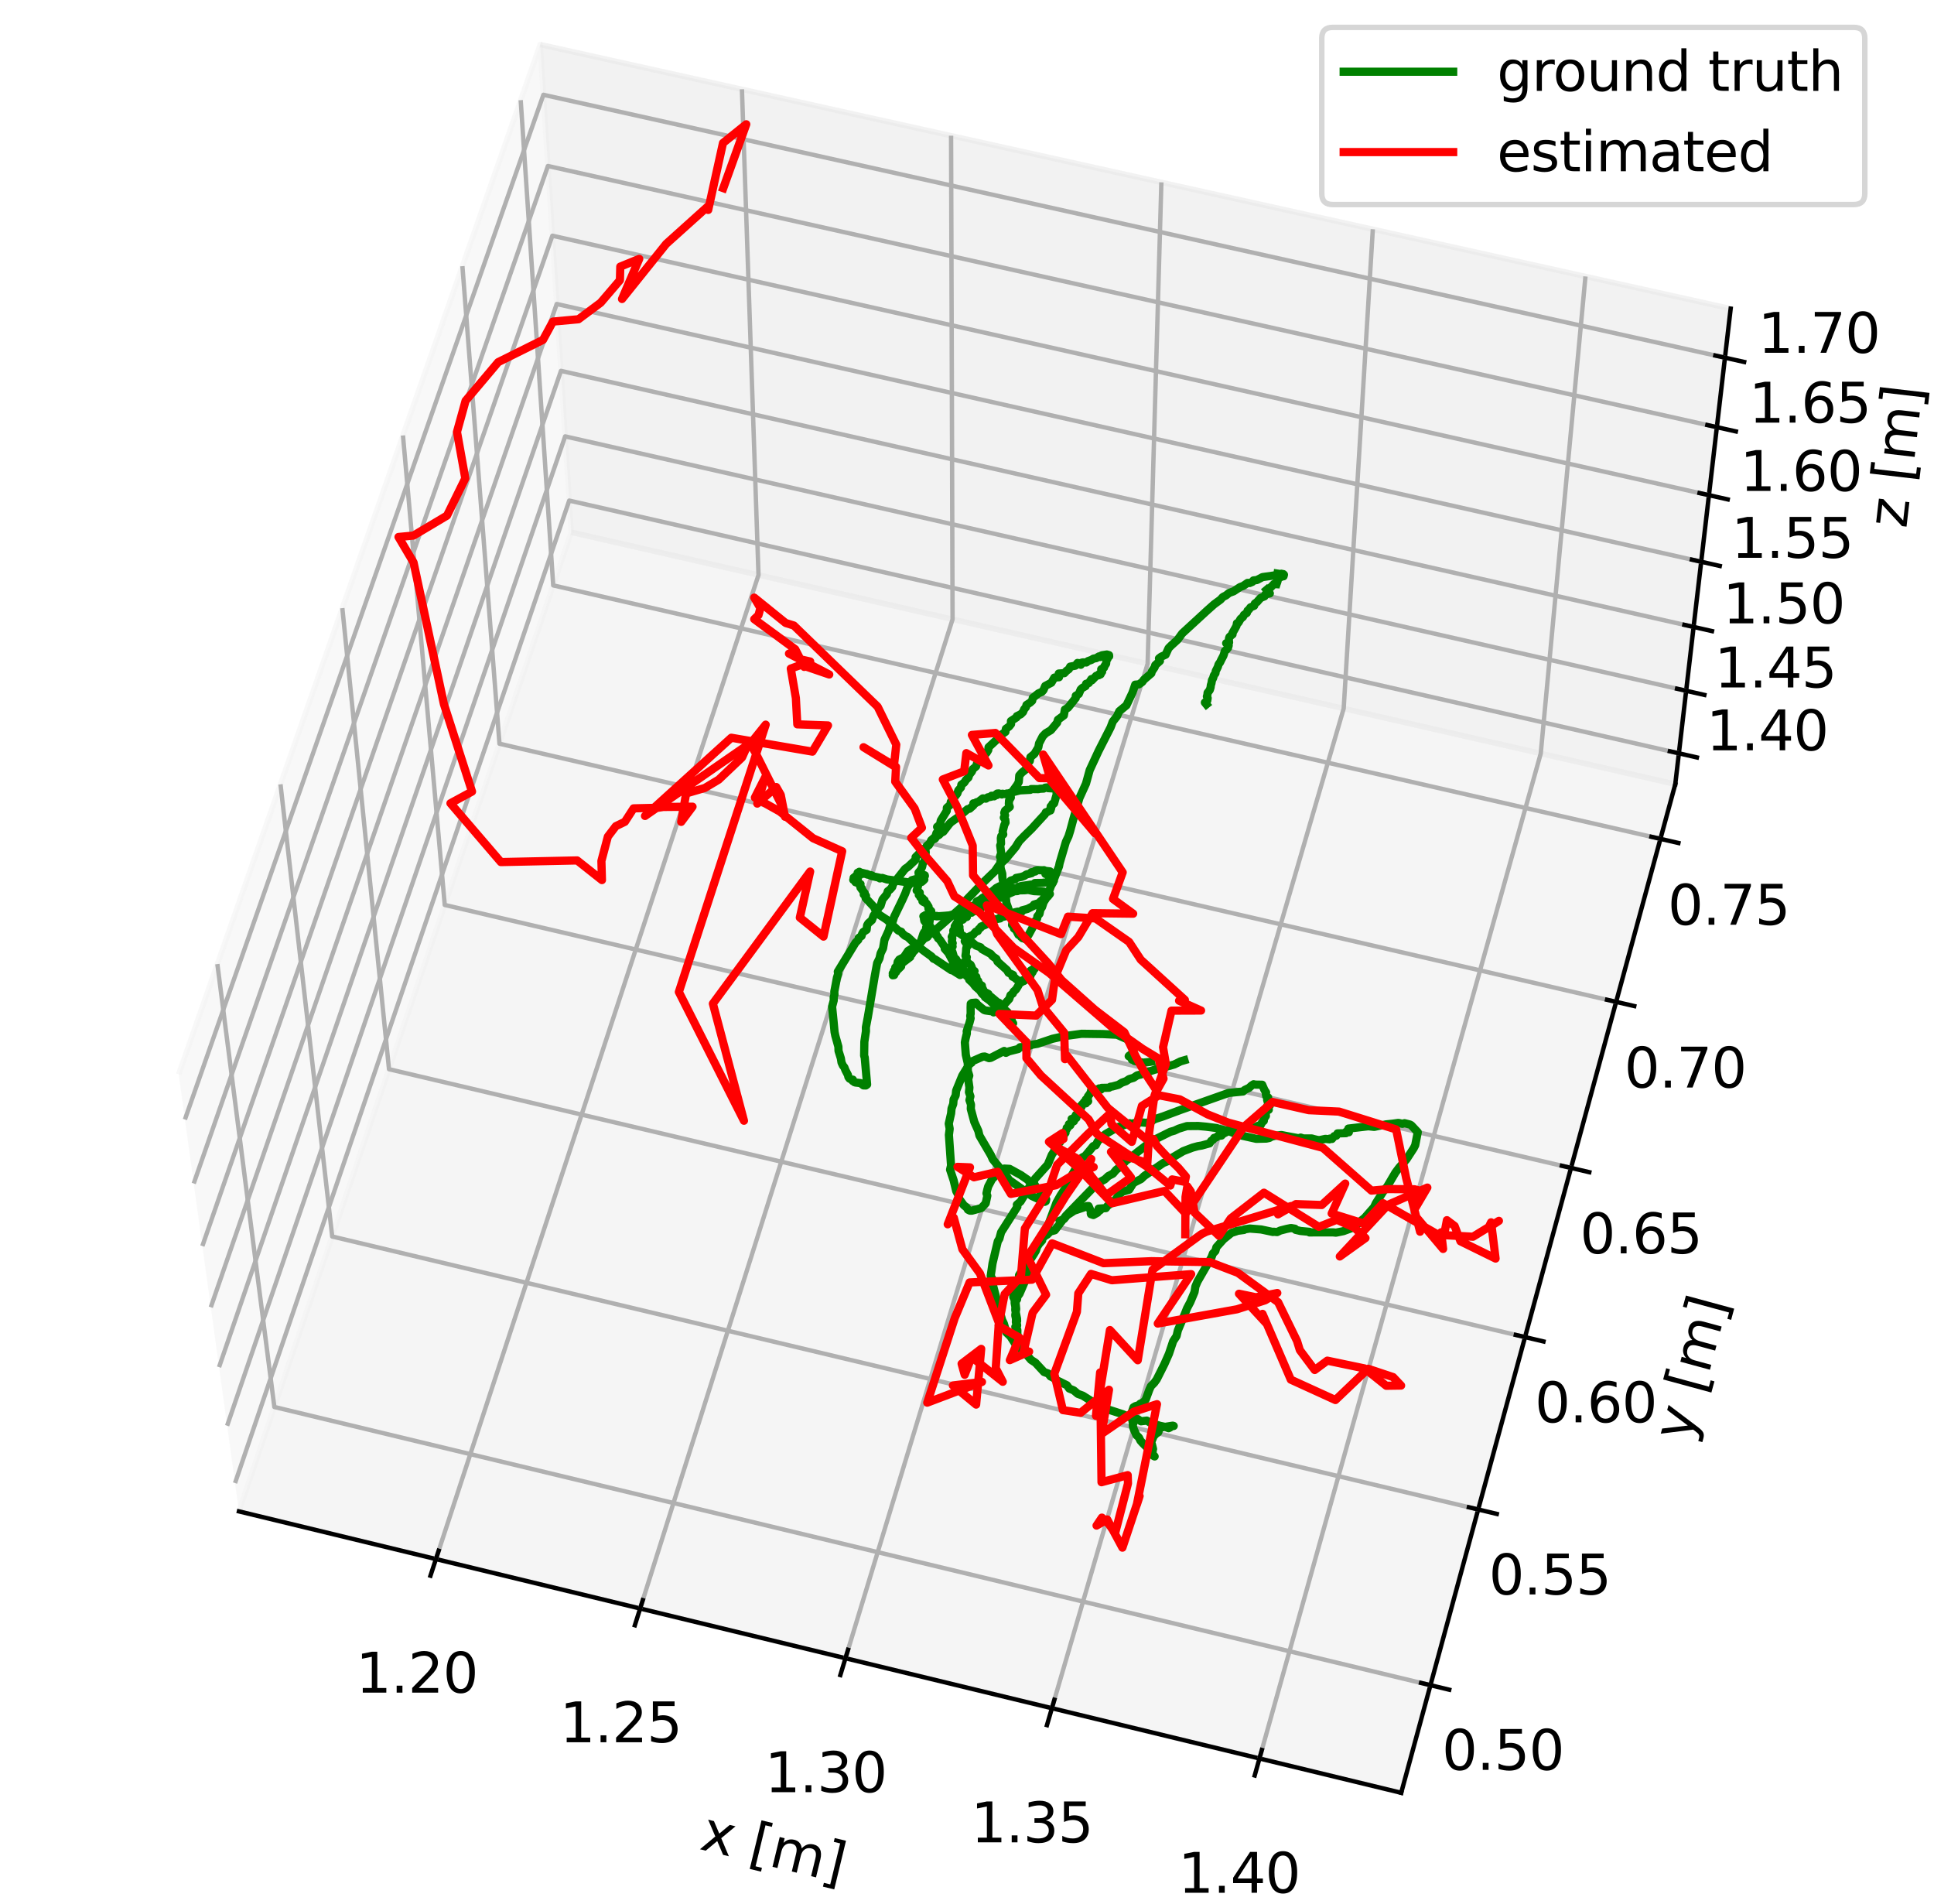 <?xml version="1.0" encoding="utf-8" standalone="no"?>
<!DOCTYPE svg PUBLIC "-//W3C//DTD SVG 1.1//EN"
  "http://www.w3.org/Graphics/SVG/1.1/DTD/svg11.dtd">
<svg xmlns:xlink="http://www.w3.org/1999/xlink" width="353.24pt" height="347.759pt" viewBox="0 0 353.24 347.759" xmlns="http://www.w3.org/2000/svg" version="1.1">
 <defs>
  <style type="text/css">*{stroke-linejoin: round; stroke-linecap: butt}</style>
 </defs>
 <g id="figure_1">
  <g id="patch_1">
   <path d="M 0 347.759 
L 353.24 347.759 
L 353.24 0 
L 0 0 
z
" style="fill: #ffffff"/>
  </g>
  <g id="patch_2">
   <path d="M 0 345.6 
L 345.6 345.6 
L 345.6 -0 
L 0 -0 
z
" style="fill: #ffffff"/>
  </g>
  <g id="pane3d_1">
   <g id="patch_3">
    <path d="M 43.64 276.022 
L 104.336 97.213 
L 98.668 8.135 
L 32.635 196.201 
" style="fill: #f2f2f2; opacity: 0.5; stroke: #f2f2f2; stroke-linejoin: miter"/>
   </g>
  </g>
  <g id="pane3d_2">
   <g id="patch_4">
    <path d="M 104.336 97.213 
L 305.985 143.222 
L 316.1 56.368 
L 98.668 8.135 
" style="fill: #e6e6e6; opacity: 0.5; stroke: #e6e6e6; stroke-linejoin: miter"/>
   </g>
  </g>
  <g id="pane3d_3">
   <g id="patch_5">
    <path d="M 43.64 276.022 
L 255.925 327.419 
L 305.985 143.222 
L 104.336 97.213 
" style="fill: #ececec; opacity: 0.5; stroke: #ececec; stroke-linejoin: miter"/>
   </g>
  </g>
  <g id="axis3d_1">
   <g id="line2d_1">
    <path d="M 43.64 276.022 
L 255.925 327.419 
" style="fill: none; stroke: #000000; stroke-width: 0.8; stroke-linecap: square"/>
   </g>
   <g id="text_1">
    <!-- x [m] -->
    <g transform="translate(127.56 337.662)rotate(-346.39)scale(0.1 -0.1)">
     <defs>
      <path id="DejaVuSans-78" d="M 3513 3500 
L 2247 1797 
L 3578 0 
L 2900 0 
L 1881 1375 
L 863 0 
L 184 0 
L 1544 1831 
L 300 3500 
L 978 3500 
L 1906 2253 
L 2834 3500 
L 3513 3500 
z
" transform="scale(0.016)"/>
      <path id="DejaVuSans-20" transform="scale(0.016)"/>
      <path id="DejaVuSans-5b" d="M 550 4863 
L 1875 4863 
L 1875 4416 
L 1125 4416 
L 1125 -397 
L 1875 -397 
L 1875 -844 
L 550 -844 
L 550 4863 
z
" transform="scale(0.016)"/>
      <path id="DejaVuSans-6d" d="M 3328 2828 
Q 3544 3216 3844 3400 
Q 4144 3584 4550 3584 
Q 5097 3584 5394 3201 
Q 5691 2819 5691 2113 
L 5691 0 
L 5113 0 
L 5113 2094 
Q 5113 2597 4934 2840 
Q 4756 3084 4391 3084 
Q 3944 3084 3684 2787 
Q 3425 2491 3425 1978 
L 3425 0 
L 2847 0 
L 2847 2094 
Q 2847 2600 2669 2842 
Q 2491 3084 2119 3084 
Q 1678 3084 1418 2786 
Q 1159 2488 1159 1978 
L 1159 0 
L 581 0 
L 581 3500 
L 1159 3500 
L 1159 2956 
Q 1356 3278 1631 3431 
Q 1906 3584 2284 3584 
Q 2666 3584 2933 3390 
Q 3200 3197 3328 2828 
z
" transform="scale(0.016)"/>
      <path id="DejaVuSans-5d" d="M 1947 4863 
L 1947 -844 
L 622 -844 
L 622 -397 
L 1369 -397 
L 1369 4416 
L 622 4416 
L 622 4863 
L 1947 4863 
z
" transform="scale(0.016)"/>
     </defs>
     <use xlink:href="#DejaVuSans-78"/>
     <use xlink:href="#DejaVuSans-20" x="59.18"/>
     <use xlink:href="#DejaVuSans-5b" x="90.967"/>
     <use xlink:href="#DejaVuSans-6d" x="129.98"/>
     <use xlink:href="#DejaVuSans-5d" x="227.393"/>
    </g>
   </g>
   <g id="Line3DCollection_1">
    <path d="M 79.622 284.733 
L 138.538 105.017 
L 135.513 16.308 
" style="fill: none; stroke: #b0b0b0; stroke-width: 0.8"/>
    <path d="M 116.922 293.764 
L 173.983 113.104 
L 173.712 24.782 
" style="fill: none; stroke: #b0b0b0; stroke-width: 0.8"/>
    <path d="M 154.424 302.844 
L 209.61 121.233 
L 212.121 33.302 
" style="fill: none; stroke: #b0b0b0; stroke-width: 0.8"/>
    <path d="M 192.129 311.973 
L 245.42 129.403 
L 250.743 41.87 
" style="fill: none; stroke: #b0b0b0; stroke-width: 0.8"/>
    <path d="M 230.038 321.151 
L 281.413 137.615 
L 289.579 50.485 
" style="fill: none; stroke: #b0b0b0; stroke-width: 0.8"/>
   </g>
   <g id="xtick_1">
    <g id="line2d_2">
     <path d="M 80.119 283.215 
L 78.625 287.774 
" style="fill: none; stroke: #000000; stroke-width: 0.8; stroke-linecap: square"/>
    </g>
    <g id="text_2">
     <!-- 1.20 -->
     <g transform="translate(64.992 309.125)scale(0.1 -0.1)">
      <defs>
       <path id="DejaVuSans-31" d="M 794 531 
L 1825 531 
L 1825 4091 
L 703 3866 
L 703 4441 
L 1819 4666 
L 2450 4666 
L 2450 531 
L 3481 531 
L 3481 0 
L 794 0 
L 794 531 
z
" transform="scale(0.016)"/>
       <path id="DejaVuSans-2e" d="M 684 794 
L 1344 794 
L 1344 0 
L 684 0 
L 684 794 
z
" transform="scale(0.016)"/>
       <path id="DejaVuSans-32" d="M 1228 531 
L 3431 531 
L 3431 0 
L 469 0 
L 469 531 
Q 828 903 1448 1529 
Q 2069 2156 2228 2338 
Q 2531 2678 2651 2914 
Q 2772 3150 2772 3378 
Q 2772 3750 2511 3984 
Q 2250 4219 1831 4219 
Q 1534 4219 1204 4116 
Q 875 4013 500 3803 
L 500 4441 
Q 881 4594 1212 4672 
Q 1544 4750 1819 4750 
Q 2544 4750 2975 4387 
Q 3406 4025 3406 3419 
Q 3406 3131 3298 2873 
Q 3191 2616 2906 2266 
Q 2828 2175 2409 1742 
Q 1991 1309 1228 531 
z
" transform="scale(0.016)"/>
       <path id="DejaVuSans-30" d="M 2034 4250 
Q 1547 4250 1301 3770 
Q 1056 3291 1056 2328 
Q 1056 1369 1301 889 
Q 1547 409 2034 409 
Q 2525 409 2770 889 
Q 3016 1369 3016 2328 
Q 3016 3291 2770 3770 
Q 2525 4250 2034 4250 
z
M 2034 4750 
Q 2819 4750 3233 4129 
Q 3647 3509 3647 2328 
Q 3647 1150 3233 529 
Q 2819 -91 2034 -91 
Q 1250 -91 836 529 
Q 422 1150 422 2328 
Q 422 3509 836 4129 
Q 1250 4750 2034 4750 
z
" transform="scale(0.016)"/>
      </defs>
      <use xlink:href="#DejaVuSans-31"/>
      <use xlink:href="#DejaVuSans-2e" x="63.623"/>
      <use xlink:href="#DejaVuSans-32" x="95.41"/>
      <use xlink:href="#DejaVuSans-30" x="159.033"/>
     </g>
    </g>
   </g>
   <g id="xtick_2">
    <g id="line2d_3">
     <path d="M 117.404 292.237 
L 115.956 296.822 
" style="fill: none; stroke: #000000; stroke-width: 0.8; stroke-linecap: square"/>
    </g>
    <g id="text_3">
     <!-- 1.25 -->
     <g transform="translate(102.236 318.19)scale(0.1 -0.1)">
      <defs>
       <path id="DejaVuSans-35" d="M 691 4666 
L 3169 4666 
L 3169 4134 
L 1269 4134 
L 1269 2991 
Q 1406 3038 1543 3061 
Q 1681 3084 1819 3084 
Q 2600 3084 3056 2656 
Q 3513 2228 3513 1497 
Q 3513 744 3044 326 
Q 2575 -91 1722 -91 
Q 1428 -91 1123 -41 
Q 819 9 494 109 
L 494 744 
Q 775 591 1075 516 
Q 1375 441 1709 441 
Q 2250 441 2565 725 
Q 2881 1009 2881 1497 
Q 2881 1984 2565 2268 
Q 2250 2553 1709 2553 
Q 1456 2553 1204 2497 
Q 953 2441 691 2322 
L 691 4666 
z
" transform="scale(0.016)"/>
      </defs>
      <use xlink:href="#DejaVuSans-31"/>
      <use xlink:href="#DejaVuSans-2e" x="63.623"/>
      <use xlink:href="#DejaVuSans-32" x="95.41"/>
      <use xlink:href="#DejaVuSans-35" x="159.033"/>
     </g>
    </g>
   </g>
   <g id="xtick_3">
    <g id="line2d_4">
     <path d="M 154.89 301.309 
L 153.489 305.918 
" style="fill: none; stroke: #000000; stroke-width: 0.8; stroke-linecap: square"/>
    </g>
    <g id="text_4">
     <!-- 1.30 -->
     <g transform="translate(139.681 327.304)scale(0.1 -0.1)">
      <defs>
       <path id="DejaVuSans-33" d="M 2597 2516 
Q 3050 2419 3304 2112 
Q 3559 1806 3559 1356 
Q 3559 666 3084 287 
Q 2609 -91 1734 -91 
Q 1441 -91 1130 -33 
Q 819 25 488 141 
L 488 750 
Q 750 597 1062 519 
Q 1375 441 1716 441 
Q 2309 441 2620 675 
Q 2931 909 2931 1356 
Q 2931 1769 2642 2001 
Q 2353 2234 1838 2234 
L 1294 2234 
L 1294 2753 
L 1863 2753 
Q 2328 2753 2575 2939 
Q 2822 3125 2822 3475 
Q 2822 3834 2567 4026 
Q 2313 4219 1838 4219 
Q 1578 4219 1281 4162 
Q 984 4106 628 3988 
L 628 4550 
Q 988 4650 1302 4700 
Q 1616 4750 1894 4750 
Q 2613 4750 3031 4423 
Q 3450 4097 3450 3541 
Q 3450 3153 3228 2886 
Q 3006 2619 2597 2516 
z
" transform="scale(0.016)"/>
      </defs>
      <use xlink:href="#DejaVuSans-31"/>
      <use xlink:href="#DejaVuSans-2e" x="63.623"/>
      <use xlink:href="#DejaVuSans-33" x="95.41"/>
      <use xlink:href="#DejaVuSans-30" x="159.033"/>
     </g>
    </g>
   </g>
   <g id="xtick_4">
    <g id="line2d_5">
     <path d="M 192.579 310.429 
L 191.226 315.063 
" style="fill: none; stroke: #000000; stroke-width: 0.8; stroke-linecap: square"/>
    </g>
    <g id="text_5">
     <!-- 1.35 -->
     <g transform="translate(177.329 336.467)scale(0.1 -0.1)">
      <use xlink:href="#DejaVuSans-31"/>
      <use xlink:href="#DejaVuSans-2e" x="63.623"/>
      <use xlink:href="#DejaVuSans-33" x="95.41"/>
      <use xlink:href="#DejaVuSans-35" x="159.033"/>
     </g>
    </g>
   </g>
   <g id="xtick_5">
    <g id="line2d_6">
     <path d="M 230.473 319.599 
L 229.168 324.259 
" style="fill: none; stroke: #000000; stroke-width: 0.8; stroke-linecap: square"/>
    </g>
    <g id="text_6">
     <!-- 1.40 -->
     <g transform="translate(215.181 345.679)scale(0.1 -0.1)">
      <defs>
       <path id="DejaVuSans-34" d="M 2419 4116 
L 825 1625 
L 2419 1625 
L 2419 4116 
z
M 2253 4666 
L 3047 4666 
L 3047 1625 
L 3713 1625 
L 3713 1100 
L 3047 1100 
L 3047 0 
L 2419 0 
L 2419 1100 
L 313 1100 
L 313 1709 
L 2253 4666 
z
" transform="scale(0.016)"/>
      </defs>
      <use xlink:href="#DejaVuSans-31"/>
      <use xlink:href="#DejaVuSans-2e" x="63.623"/>
      <use xlink:href="#DejaVuSans-34" x="95.41"/>
      <use xlink:href="#DejaVuSans-30" x="159.033"/>
     </g>
    </g>
   </g>
  </g>
  <g id="axis3d_2">
   <g id="line2d_7">
    <path d="M 305.985 143.222 
L 255.925 327.419 
" style="fill: none; stroke: #000000; stroke-width: 0.8; stroke-linecap: square"/>
   </g>
   <g id="text_7">
    <!-- y [m] -->
    <g transform="translate(308.661 263.597)rotate(-74.796)scale(0.1 -0.1)">
     <defs>
      <path id="DejaVuSans-79" d="M 2059 -325 
Q 1816 -950 1584 -1140 
Q 1353 -1331 966 -1331 
L 506 -1331 
L 506 -850 
L 844 -850 
Q 1081 -850 1212 -737 
Q 1344 -625 1503 -206 
L 1606 56 
L 191 3500 
L 800 3500 
L 1894 763 
L 2988 3500 
L 3597 3500 
L 2059 -325 
z
" transform="scale(0.016)"/>
     </defs>
     <use xlink:href="#DejaVuSans-79"/>
     <use xlink:href="#DejaVuSans-20" x="59.18"/>
     <use xlink:href="#DejaVuSans-5b" x="90.967"/>
     <use xlink:href="#DejaVuSans-6d" x="129.98"/>
     <use xlink:href="#DejaVuSans-5d" x="227.393"/>
    </g>
   </g>
   <g id="Line3DCollection_2">
    <path d="M 39.702 176.073 
L 50.111 256.959 
L 261.266 307.767 
" style="fill: none; stroke: #b0b0b0; stroke-width: 0.8"/>
    <path d="M 51.231 143.239 
L 60.679 225.825 
L 269.986 275.679 
" style="fill: none; stroke: #b0b0b0; stroke-width: 0.8"/>
    <path d="M 62.528 111.063 
L 71.051 195.269 
L 278.543 244.195 
" style="fill: none; stroke: #b0b0b0; stroke-width: 0.8"/>
    <path d="M 73.602 79.525 
L 81.233 165.274 
L 286.94 213.298 
" style="fill: none; stroke: #b0b0b0; stroke-width: 0.8"/>
    <path d="M 84.457 48.608 
L 91.229 135.826 
L 295.182 182.973 
" style="fill: none; stroke: #b0b0b0; stroke-width: 0.8"/>
    <path d="M 95.102 18.292 
L 101.044 106.91 
L 303.272 153.203 
" style="fill: none; stroke: #b0b0b0; stroke-width: 0.8"/>
   </g>
   <g id="xtick_6">
    <g id="line2d_8">
     <path d="M 259.551 307.354 
L 264.697 308.593 
" style="fill: none; stroke: #000000; stroke-width: 0.8; stroke-linecap: square"/>
    </g>
    <g id="text_8">
     <!-- 0.50 -->
     <g transform="translate(263.367 323.232)scale(0.1 -0.1)">
      <use xlink:href="#DejaVuSans-30"/>
      <use xlink:href="#DejaVuSans-2e" x="63.623"/>
      <use xlink:href="#DejaVuSans-35" x="95.41"/>
      <use xlink:href="#DejaVuSans-30" x="159.033"/>
     </g>
    </g>
   </g>
   <g id="xtick_7">
    <g id="line2d_9">
     <path d="M 268.287 275.274 
L 273.387 276.489 
" style="fill: none; stroke: #000000; stroke-width: 0.8; stroke-linecap: square"/>
    </g>
    <g id="text_9">
     <!-- 0.55 -->
     <g transform="translate(271.929 291.193)scale(0.1 -0.1)">
      <use xlink:href="#DejaVuSans-30"/>
      <use xlink:href="#DejaVuSans-2e" x="63.623"/>
      <use xlink:href="#DejaVuSans-35" x="95.41"/>
      <use xlink:href="#DejaVuSans-35" x="159.033"/>
     </g>
    </g>
   </g>
   <g id="xtick_8">
    <g id="line2d_10">
     <path d="M 276.858 243.798 
L 281.913 244.99 
" style="fill: none; stroke: #000000; stroke-width: 0.8; stroke-linecap: square"/>
    </g>
    <g id="text_10">
     <!-- 0.60 -->
     <g transform="translate(280.33 259.756)scale(0.1 -0.1)">
      <defs>
       <path id="DejaVuSans-36" d="M 2113 2584 
Q 1688 2584 1439 2293 
Q 1191 2003 1191 1497 
Q 1191 994 1439 701 
Q 1688 409 2113 409 
Q 2538 409 2786 701 
Q 3034 994 3034 1497 
Q 3034 2003 2786 2293 
Q 2538 2584 2113 2584 
z
M 3366 4563 
L 3366 3988 
Q 3128 4100 2886 4159 
Q 2644 4219 2406 4219 
Q 1781 4219 1451 3797 
Q 1122 3375 1075 2522 
Q 1259 2794 1537 2939 
Q 1816 3084 2150 3084 
Q 2853 3084 3261 2657 
Q 3669 2231 3669 1497 
Q 3669 778 3244 343 
Q 2819 -91 2113 -91 
Q 1303 -91 875 529 
Q 447 1150 447 2328 
Q 447 3434 972 4092 
Q 1497 4750 2381 4750 
Q 2619 4750 2861 4703 
Q 3103 4656 3366 4563 
z
" transform="scale(0.016)"/>
      </defs>
      <use xlink:href="#DejaVuSans-30"/>
      <use xlink:href="#DejaVuSans-2e" x="63.623"/>
      <use xlink:href="#DejaVuSans-36" x="95.41"/>
      <use xlink:href="#DejaVuSans-30" x="159.033"/>
     </g>
    </g>
   </g>
   <g id="xtick_9">
    <g id="line2d_11">
     <path d="M 285.27 212.908 
L 290.281 214.078 
" style="fill: none; stroke: #000000; stroke-width: 0.8; stroke-linecap: square"/>
    </g>
    <g id="text_11">
     <!-- 0.65 -->
     <g transform="translate(288.575 228.903)scale(0.1 -0.1)">
      <use xlink:href="#DejaVuSans-30"/>
      <use xlink:href="#DejaVuSans-2e" x="63.623"/>
      <use xlink:href="#DejaVuSans-36" x="95.41"/>
      <use xlink:href="#DejaVuSans-35" x="159.033"/>
     </g>
    </g>
   </g>
   <g id="xtick_10">
    <g id="line2d_12">
     <path d="M 293.526 182.59 
L 298.494 183.739 
" style="fill: none; stroke: #000000; stroke-width: 0.8; stroke-linecap: square"/>
    </g>
    <g id="text_12">
     <!-- 0.70 -->
     <g transform="translate(296.668 198.618)scale(0.1 -0.1)">
      <defs>
       <path id="DejaVuSans-37" d="M 525 4666 
L 3525 4666 
L 3525 4397 
L 1831 0 
L 1172 0 
L 2766 4134 
L 525 4134 
L 525 4666 
z
" transform="scale(0.016)"/>
      </defs>
      <use xlink:href="#DejaVuSans-30"/>
      <use xlink:href="#DejaVuSans-2e" x="63.623"/>
      <use xlink:href="#DejaVuSans-37" x="95.41"/>
      <use xlink:href="#DejaVuSans-30" x="159.033"/>
     </g>
    </g>
   </g>
   <g id="xtick_11">
    <g id="line2d_13">
     <path d="M 301.631 152.827 
L 306.556 153.955 
" style="fill: none; stroke: #000000; stroke-width: 0.8; stroke-linecap: square"/>
    </g>
    <g id="text_13">
     <!-- 0.75 -->
     <g transform="translate(304.613 168.885)scale(0.1 -0.1)">
      <use xlink:href="#DejaVuSans-30"/>
      <use xlink:href="#DejaVuSans-2e" x="63.623"/>
      <use xlink:href="#DejaVuSans-37" x="95.41"/>
      <use xlink:href="#DejaVuSans-35" x="159.033"/>
     </g>
    </g>
   </g>
  </g>
  <g id="axis3d_3">
   <g id="line2d_14">
    <path d="M 305.985 143.222 
L 316.1 56.368 
" style="fill: none; stroke: #000000; stroke-width: 0.8; stroke-linecap: square"/>
   </g>
   <g id="text_14">
    <!-- z [m] -->
    <g transform="translate(348.17 96.616)rotate(-83.357)scale(0.1 -0.1)">
     <defs>
      <path id="DejaVuSans-7a" d="M 353 3500 
L 3084 3500 
L 3084 2975 
L 922 459 
L 3084 459 
L 3084 0 
L 275 0 
L 275 525 
L 2438 3041 
L 353 3041 
L 353 3500 
z
" transform="scale(0.016)"/>
     </defs>
     <use xlink:href="#DejaVuSans-7a"/>
     <use xlink:href="#DejaVuSans-20" x="52.49"/>
     <use xlink:href="#DejaVuSans-5b" x="84.277"/>
     <use xlink:href="#DejaVuSans-6d" x="123.291"/>
     <use xlink:href="#DejaVuSans-5d" x="220.703"/>
    </g>
   </g>
   <g id="Line3DCollection_3">
    <path d="M 306.642 137.581 
L 103.967 91.422 
L 42.928 270.854 
" style="fill: none; stroke: #b0b0b0; stroke-width: 0.8"/>
    <path d="M 307.972 126.159 
L 103.221 79.697 
L 41.484 260.381 
" style="fill: none; stroke: #b0b0b0; stroke-width: 0.8"/>
    <path d="M 309.33 114.498 
L 102.46 67.732 
L 40.008 249.682 
" style="fill: none; stroke: #b0b0b0; stroke-width: 0.8"/>
    <path d="M 310.717 102.593 
L 101.683 55.519 
L 38.501 238.747 
" style="fill: none; stroke: #b0b0b0; stroke-width: 0.8"/>
    <path d="M 312.133 90.434 
L 100.889 43.05 
L 36.96 227.571 
" style="fill: none; stroke: #b0b0b0; stroke-width: 0.8"/>
    <path d="M 313.579 78.014 
L 100.079 30.317 
L 35.384 216.143 
" style="fill: none; stroke: #b0b0b0; stroke-width: 0.8"/>
    <path d="M 315.057 65.325 
L 99.252 17.312 
L 33.773 204.456 
" style="fill: none; stroke: #b0b0b0; stroke-width: 0.8"/>
   </g>
   <g id="xtick_12">
    <g id="line2d_15">
     <path d="M 304.997 137.207 
L 309.933 138.331 
" style="fill: none; stroke: #000000; stroke-width: 0.8; stroke-linecap: square"/>
    </g>
    <g id="text_15">
     <!-- 1.40 -->
     <g transform="translate(311.644 137.026)scale(0.1 -0.1)">
      <use xlink:href="#DejaVuSans-31"/>
      <use xlink:href="#DejaVuSans-2e" x="63.623"/>
      <use xlink:href="#DejaVuSans-34" x="95.41"/>
      <use xlink:href="#DejaVuSans-30" x="159.033"/>
     </g>
    </g>
   </g>
   <g id="xtick_13">
    <g id="line2d_16">
     <path d="M 306.31 125.782 
L 311.297 126.913 
" style="fill: none; stroke: #000000; stroke-width: 0.8; stroke-linecap: square"/>
    </g>
    <g id="text_16">
     <!-- 1.45 -->
     <g transform="translate(313.136 125.549)scale(0.1 -0.1)">
      <use xlink:href="#DejaVuSans-31"/>
      <use xlink:href="#DejaVuSans-2e" x="63.623"/>
      <use xlink:href="#DejaVuSans-34" x="95.41"/>
      <use xlink:href="#DejaVuSans-35" x="159.033"/>
     </g>
    </g>
   </g>
   <g id="xtick_14">
    <g id="line2d_17">
     <path d="M 307.651 114.119 
L 312.69 115.258 
" style="fill: none; stroke: #000000; stroke-width: 0.8; stroke-linecap: square"/>
    </g>
    <g id="text_17">
     <!-- 1.50 -->
     <g transform="translate(314.66 113.834)scale(0.1 -0.1)">
      <use xlink:href="#DejaVuSans-31"/>
      <use xlink:href="#DejaVuSans-2e" x="63.623"/>
      <use xlink:href="#DejaVuSans-35" x="95.41"/>
      <use xlink:href="#DejaVuSans-30" x="159.033"/>
     </g>
    </g>
   </g>
   <g id="xtick_15">
    <g id="line2d_18">
     <path d="M 309.02 102.211 
L 314.113 103.358 
" style="fill: none; stroke: #000000; stroke-width: 0.8; stroke-linecap: square"/>
    </g>
    <g id="text_18">
     <!-- 1.55 -->
     <g transform="translate(316.216 101.873)scale(0.1 -0.1)">
      <use xlink:href="#DejaVuSans-31"/>
      <use xlink:href="#DejaVuSans-2e" x="63.623"/>
      <use xlink:href="#DejaVuSans-35" x="95.41"/>
      <use xlink:href="#DejaVuSans-35" x="159.033"/>
     </g>
    </g>
   </g>
   <g id="xtick_16">
    <g id="line2d_19">
     <path d="M 310.417 90.049 
L 315.565 91.204 
" style="fill: none; stroke: #000000; stroke-width: 0.8; stroke-linecap: square"/>
    </g>
    <g id="text_19">
     <!-- 1.60 -->
     <g transform="translate(317.804 89.658)scale(0.1 -0.1)">
      <use xlink:href="#DejaVuSans-31"/>
      <use xlink:href="#DejaVuSans-2e" x="63.623"/>
      <use xlink:href="#DejaVuSans-36" x="95.41"/>
      <use xlink:href="#DejaVuSans-30" x="159.033"/>
     </g>
    </g>
   </g>
   <g id="xtick_17">
    <g id="line2d_20">
     <path d="M 311.845 77.627 
L 317.049 78.789 
" style="fill: none; stroke: #000000; stroke-width: 0.8; stroke-linecap: square"/>
    </g>
    <g id="text_20">
     <!-- 1.65 -->
     <g transform="translate(319.427 77.182)scale(0.1 -0.1)">
      <use xlink:href="#DejaVuSans-31"/>
      <use xlink:href="#DejaVuSans-2e" x="63.623"/>
      <use xlink:href="#DejaVuSans-36" x="95.41"/>
      <use xlink:href="#DejaVuSans-35" x="159.033"/>
     </g>
    </g>
   </g>
   <g id="xtick_18">
    <g id="line2d_21">
     <path d="M 313.304 64.935 
L 318.565 66.105 
" style="fill: none; stroke: #000000; stroke-width: 0.8; stroke-linecap: square"/>
    </g>
    <g id="text_21">
     <!-- 1.70 -->
     <g transform="translate(321.085 64.435)scale(0.1 -0.1)">
      <use xlink:href="#DejaVuSans-31"/>
      <use xlink:href="#DejaVuSans-2e" x="63.623"/>
      <use xlink:href="#DejaVuSans-37" x="95.41"/>
      <use xlink:href="#DejaVuSans-30" x="159.033"/>
     </g>
    </g>
   </g>
  </g>
  <g id="axes_1">
   <g id="line2d_22">
    <path d="M 220.345 128.641 
L 220.069 128.301 
L 220.505 127.96 
L 220.576 127.493 
L 220.436 127.203 
L 220.53 126.892 
L 220.564 126.526 
L 220.961 126.019 
L 221.109 125.547 
L 221.162 125.119 
L 221.273 124.771 
L 221.363 124.22 
L 221.568 123.852 
L 221.717 123.331 
L 221.999 122.957 
L 222.051 122.554 
L 222.257 122.162 
L 222.446 121.76 
L 222.576 121.326 
L 222.842 120.965 
L 223.067 120.488 
L 223.254 120.134 
L 223.442 119.78 
L 223.551 119.458 
L 223.719 118.877 
L 224.041 118.621 
L 224.288 118.322 
L 224.417 117.89 
L 223.958 117.472 
L 224.491 117.33 
L 224.448 116.949 
L 224.464 116.623 
L 224.555 116.338 
L 224.912 116.007 
L 225.12 115.857 
L 225.1 115.63 
L 225.286 115.302 
L 225.473 114.974 
L 225.659 114.646 
L 225.863 114.256 
L 225.915 113.832 
L 226.216 113.686 
L 226.402 113.358 
L 226.588 113.031 
L 227.022 112.669 
L 227.21 112.293 
L 227.736 111.936 
L 227.864 111.53 
L 228.105 111.33 
L 228.403 110.922 
L 229.064 110.637 
L 229.192 110.232 
L 229.607 109.932 
L 229.982 109.493 
L 230.306 109.164 
L 230.95 108.917 
L 231.121 108.554 
L 231.931 108.378 
L 231.361 107.708 
" clip-path="url(#p6f8fd6da10)" style="fill: none; stroke: #008000; stroke-width: 1.5; stroke-linecap: square"/>
   </g>
   <g id="line2d_23">
    <path d="M 232.447 106.899 
L 232.674 106.663 
L 233.011 106.683 
" clip-path="url(#p6f8fd6da10)" style="fill: none; stroke: #008000; stroke-width: 1.5; stroke-linecap: square"/>
   </g>
   <g id="line2d_24">
    <path d="M 233.273 106.35 
L 233.309 106.252 
L 233.252 106.149 
L 233.365 106.044 
L 233.25 105.862 
L 233.305 105.678 
L 233.511 105.554 
L 233.698 105.49 
L 233.996 105.37 
L 234.093 105.277 
L 234.433 105.248 
L 234.471 105.101 
L 234.508 104.954 
L 234.449 104.9 
L 234.39 104.846 
L 234.464 104.913 
L 234.191 104.819 
L 234.037 104.779 
L 234.018 104.865 
L 233.331 104.759 
" clip-path="url(#p6f8fd6da10)" style="fill: none; stroke: #008000; stroke-width: 1.5; stroke-linecap: square"/>
   </g>
   <g id="line2d_25">
    <path d="M 232.266 105.158 
L 230.594 105.395 
L 229.57 105.934 
L 228.938 106.004 
L 228.741 106.262 
L 228.24 106.476 
L 227.873 106.451 
L 227.065 107.004 
L 226.488 107.225 
L 225.318 107.989 
L 224.492 108.292 
L 223.935 108.737 
L 223.339 109.043 
L 222.935 109.498 
L 221.747 110.371 
L 220.503 111.475 
L 215.93 115.676 
L 215.095 116.823 
L 213.975 117.84 
L 213.445 118.363 
L 212.896 119.568 
L 212.082 119.938 
L 211.684 120.247 
L 211.858 120.721 
L 211.008 121.475 
L 210.895 121.867 
L 210.384 122.616 
L 210.289 122.97 
L 208.911 124.153 
L 208.629 124.548 
L 208.024 124.983 
L 207.345 125.042 
L 206.838 126.509 
L 205.747 128.806 
L 204.437 129.89 
L 204.003 130.826 
L 203.246 131.779 
L 202.85 132.833 
L 200.659 137.133 
L 199.031 140.647 
L 198.35 143.12 
L 197.154 145.749 
L 196.13 149.28 
L 195.482 151.689 
L 195.159 152.726 
L 194.682 153.752 
L 193.538 157.631 
L 193.424 158.228 
L 192.564 160.441 
L 192.334 161.171 
L 191.99 161.739 
L 191.397 163.324 
L 191.243 163.804 
L 190.611 164.778 
L 190.323 165.676 
L 190.035 166.081 
L 189.861 166.894 
L 189.477 167.345 
L 189.438 167.741 
L 189.247 168.054 
L 188.901 168.356 
L 188.939 168.77 
L 187.841 170.793 
L 187.244 171.515 
L 187.187 171.434 
L 186.745 171.334 
L 186.727 171.127 
L 186.496 171.12 
L 186.42 170.878 
L 186.017 170.722 
L 185.578 169.858 
L 185.195 169.569 
L 185.158 169.202 
L 184.852 168.931 
L 184.969 168.107 
L 184.644 167.629 
L 184.607 167.216 
L 184.133 165.813 
L 183.81 164.892 
L 183.699 163.773 
L 183.474 162.563 
L 183.081 160.253 
L 183.064 159.582 
L 182.781 158.636 
L 182.69 157.554 
L 182.864 156.819 
L 182.637 156.442 
L 182.867 155.811 
L 182.682 154.409 
L 182.835 154.051 
L 182.8 153.078 
L 182.878 152.704 
L 183.239 152.392 
L 183.127 151.889 
L 183.434 150.669 
L 183.663 150.214 
L 183.608 149.697 
L 183.344 149.332 
L 183.573 148.901 
L 183.423 148.453 
L 183.575 148.052 
L 184.43 147.363 
L 184.261 146.861 
L 184.301 146.207 
L 184.624 145.662 
L 184.57 145.03 
L 185.748 143.393 
L 186.072 142.825 
L 186.17 141.63 
L 186.626 141.112 
L 187.251 140.614 
L 187.536 140.122 
L 187.538 139.547 
L 188.088 138.985 
L 188.203 138.281 
L 188.923 137.692 
L 189.645 136.505 
L 189.779 135.764 
L 190.443 134.475 
L 190.993 133.914 
L 191.939 133.354 
L 193.077 131.989 
L 193.229 131.451 
L 194.308 130.653 
L 194.5 129.586 
L 195.068 129.25 
L 196.488 127.468 
L 196.491 127.062 
L 197.04 126.74 
L 197.384 125.923 
L 197.669 125.647 
L 198.277 125.308 
L 198.373 124.882 
L 198.867 124.743 
L 199.343 124.022 
L 199.42 124.253 
L 199.956 123.705 
L 200.225 123.418 
L 200.701 123.317 
L 200.722 123.136 
L 201.008 123.17 
L 201.105 122.982 
L 201.051 122.784 
L 201.299 122.678 
L 201.133 122.226 
L 201.648 121.93 
L 201.705 121.698 
L 202.031 121.203 
L 202.092 120.516 
L 202.283 120.331 
L 202.189 120.089 
L 202.585 119.876 
L 202.566 119.65 
L 202.165 119.531 
L 201.308 119.668 
L 201.06 119.773 
L 200.944 119.999 
L 200.695 119.89 
L 200.239 120.193 
L 199.705 120.289 
L 199.362 120.51 
L 198.697 120.748 
L 198.43 120.987 
L 197.747 120.976 
L 197.348 121.094 
L 197.4 121.413 
L 196.813 121.072 
L 196.412 121.572 
L 195.465 121.751 
L 195.234 122.201 
L 194.815 122.501 
L 194.398 122.942 
L 193.378 123.008 
L 193.43 123.683 
L 192.579 123.746 
L 192.026 124.687 
L 190.909 125.273 
L 190.586 126.027 
L 190.301 126.35 
L 189.678 126.63 
L 188.638 127.446 
L 188.523 127.98 
L 188.126 128.335 
L 187.484 128.748 
L 187.388 129.149 
L 187.066 129.522 
L 186.857 130.028 
L 186.442 130.445 
L 185.725 130.793 
L 185.686 131.01 
L 184.648 131.683 
L 184.665 132.241 
L 184.305 132.689 
L 183.72 133.109 
L 183.643 133.663 
L 182.566 134.412 
L 182.282 134.878 
L 180.562 136.469 
L 180.503 136.987 
L 180.2 137.49 
L 179.102 138.517 
L 178.893 138.977 
L 178.438 139.446 
L 178.285 139.961 
L 177.661 140.481 
L 177.526 140.888 
L 177.033 141.504 
L 176.88 141.996 
L 176.425 142.442 
L 176.12 142.924 
L 175.59 143.306 
L 175.511 143.816 
L 175.037 144.348 
L 174.863 144.902 
L 174.064 145.931 
L 173.665 146.434 
L 173.586 146.969 
L 172.94 147.528 
L 172.917 148.095 
L 171.829 149.859 
L 171.692 150.579 
L 171.16 151.01 
L 171.533 151.581 
L 171.038 152.153 
L 170.844 152.795 
L 170.083 153.463 
L 169.833 154.003 
L 169.281 154.474 
L 169.011 155.123 
L 169.082 155.671 
L 168.882 157.182 
L 168.537 157.744 
L 168.437 158.274 
L 168.167 158.878 
L 167.764 159.362 
L 167.836 159.912 
L 167.66 160.448 
L 166.541 160.749 
L 166.175 161.468 
L 165.773 161.999 
L 165.327 163.211 
L 164.804 164.36 
L 163.316 167.433 
L 163.061 168.245 
L 162.58 169.074 
L 162.305 169.972 
L 161.548 171.632 
L 161.283 173.204 
L 160.836 174.132 
L 160.637 175.028 
L 160.209 175.894 
L 159.744 178.415 
L 158.52 185.702 
L 158.154 187.628 
L 158.163 188.331 
L 157.873 190.256 
L 157.831 192.809 
L 157.938 193.107 
L 158.377 198.065 
L 158.143 198.239 
L 157.719 198.231 
L 157.151 197.8 
L 156.255 197.703 
L 156.046 197.631 
L 155.954 197.472 
L 155.745 197.422 
L 155.77 197.177 
L 155.486 197.155 
L 155.166 196.988 
L 154.962 196.711 
L 154.875 196.326 
L 154.415 195.442 
L 154.215 194.917 
L 153.956 194.605 
L 153.701 194.045 
L 153.582 193.289 
L 153.154 191.917 
L 153.132 191.164 
L 152.567 189.153 
L 152.43 188.488 
L 152.246 186.504 
L 151.979 183.854 
L 152.29 182.669 
L 152.266 182.171 
L 152.412 181.622 
L 152.386 181.102 
L 152.668 179.624 
L 152.863 178.554 
L 153.09 177.85 
L 153.025 177.457 
L 156.263 172.151 
L 156.761 171.645 
L 156.825 171.307 
L 157.359 170.943 
L 157.444 170.589 
L 157.657 170.218 
L 158.285 169.81 
L 158.376 168.995 
L 158.589 168.624 
L 159.255 168.047 
L 159.57 167.193 
L 160.278 166.32 
L 160.341 165.938 
L 160.836 165.412 
L 161.186 164.276 
L 161.987 163.292 
L 162.142 162.775 
L 162.579 162.435 
L 162.959 161.993 
L 163.134 161.438 
L 165.317 158.675 
L 165.828 158.33 
L 166.717 157.499 
L 167.245 157.001 
L 167.23 156.536 
L 168.646 155.138 
L 169.684 154.32 
L 170.158 153.457 
L 170.798 153.14 
L 170.969 152.804 
L 171.533 152.47 
L 171.853 152.122 
L 172.305 151.893 
L 173.361 150.519 
L 173.682 150.171 
L 174.849 149.357 
L 176.712 147.786 
L 177.106 147.694 
L 177.784 147.092 
L 177.785 146.713 
L 178.179 146.691 
L 178.367 146.51 
L 178.687 146.448 
L 179.515 145.809 
L 180.077 145.86 
L 180.416 145.62 
L 181.055 145.501 
L 181.093 145.331 
L 181.581 145.435 
L 181.789 145.169 
L 182.071 145.206 
L 182.128 144.928 
L 182.429 144.904 
L 182.993 145.095 
L 183.087 144.957 
L 183.708 145.04 
L 183.878 144.919 
L 184.161 144.91 
L 184.33 145.029 
L 184.349 144.921 
L 184.425 144.821 
L 186.294 144.349 
L 187.749 144.271 
L 188.184 144.249 
L 188.355 144.104 
L 189.642 144.123 
L 189.945 144.052 
L 190.627 144.02 
L 190.892 143.855 
L 191.196 143.807 
L 191.442 143.943 
L 192.257 143.985 
L 192.352 143.893 
L 192.749 144.159 
L 193.088 144.68 
L 192.974 144.833 
L 193.106 145.218 
L 192.916 145.353 
L 192.532 146.723 
L 192.227 146.817 
L 192.169 147.096 
L 191.903 147.285 
L 191.996 147.598 
L 191.861 148.024 
L 191.575 148.057 
L 191.403 148.248 
L 191.024 148.348 
L 190.871 148.694 
L 189.656 150.011 
L 188.462 151.319 
L 187.003 152.745 
L 186.151 153.642 
L 185.486 154.715 
L 183.704 156.848 
L 182.454 158.031 
L 181.713 159.11 
L 179.686 161.068 
L 176.198 164.673 
L 175.627 165.679 
L 170.412 170.266 
L 169.749 170.625 
L 169.388 171.122 
L 168.745 171.442 
L 168.041 172.282 
L 167.512 172.541 
L 166.621 173.205 
L 165.863 173.654 
L 165.083 174.813 
L 164.249 175.244 
L 163.962 175.668 
L 163.824 176.439 
L 163.521 176.682 
L 163.499 177.011 
L 163.271 177.293 
L 163.363 177.538 
L 163.059 177.758 
L 163.303 178.084 
L 163.058 178.116 
L 163.324 178.067 
L 163.212 177.93 
L 163.67 177.524 
L 163.749 177.321 
L 164.588 176.492 
L 164.516 176.254 
L 164.689 175.96 
L 166.246 174.785 
L 166.174 174.524 
L 166.572 174.238 
L 166.555 174.102 
L 167.145 173.506 
L 167.167 173.178 
L 167.681 172.541 
L 168.176 171.967 
L 168.657 170.52 
L 168.829 170.205 
L 169.151 169.924 
L 169.155 169.393 
L 169.724 168.791 
L 169.825 167.881 
L 169.938 167.752 
L 169.998 167.278 
L 169.736 167.13 
L 169.945 167.002 
L 169.874 166.546 
L 170.083 166.395 
L 169.578 165.923 
L 169.599 165.596 
L 169.212 164.983 
L 168.669 164.727 
L 168.483 164.597 
L 168.86 164.396 
L 168.523 164.186 
L 168.562 164.108 
L 168.095 163.87 
L 168.209 163.764 
L 167.816 163.451 
L 167.986 163.021 
L 167.423 162.62 
L 167.575 162.276 
L 167.631 161.929 
L 167.536 161.95 
L 167.555 161.796 
L 167.704 161.693 
L 167.927 160.95 
L 167.926 160.858 
L 168.245 160.75 
L 168.148 160.494 
L 168.372 160.408 
L 168.24 160.173 
L 168.909 159.854 
L 168.211 159.667 
L 168.319 159.789 
L 168.354 159.838 
L 168.541 159.898 
L 168.765 159.812 
L 168.722 159.9 
L 168.929 159.967 
L 168.7 160.157 
L 168.826 160.623 
L 168.56 160.648 
L 168.672 160.784 
L 168.349 161.064 
L 166.259 161.195 
L 161.989 160.608 
L 161.133 160.334 
L 160.706 160.422 
L 160.636 160.302 
L 159.558 160.068 
L 159.169 159.986 
L 159.249 159.878 
L 158.378 159.713 
L 158.514 159.684 
L 158.2 159.573 
L 157.848 159.586 
L 157.875 159.514 
L 156.871 159.271 
L 156.952 159.21 
L 156.662 159.425 
L 156.649 159.384 
L 157.082 159.802 
L 156.524 159.789 
L 156.087 160.192 
L 156.318 160.211 
L 155.916 160.305 
L 156.024 160.571 
L 155.846 160.694 
L 156.617 160.373 
L 156.511 160.445 
L 156.387 160.601 
L 156.672 160.698 
L 156.673 160.966 
L 156.253 161.121 
L 156.706 161.191 
L 156.75 161.365 
L 157.17 161.455 
L 157.066 161.595 
L 157.178 162.132 
L 157.388 162.211 
L 157.358 162.367 
L 157.957 163.156 
L 157.761 163.361 
L 158.173 163.597 
L 158.094 163.992 
L 159.661 165.677 
L 159.814 166.049 
L 160.249 166.539 
L 160.328 166.893 
L 162.006 167.99 
L 164.071 169.951 
L 164.626 170.174 
L 164.775 170.431 
L 165.274 170.88 
L 165.809 171.14 
L 166.973 172.233 
L 167.36 172.414 
L 167.878 173.001 
L 168.871 173.762 
L 170.141 174.681 
L 170.491 175.094 
L 170.804 175.212 
L 173.76 177.187 
L 173.89 177.155 
L 175.355 178.071 
L 175.52 178.001 
L 175.319 177.823 
L 175.557 177.747 
L 175.411 177.669 
L 175.375 177.464 
L 174.954 177.147 
L 174.88 176.82 
L 174.715 176.713 
L 174.293 176.129 
L 174.072 175.923 
L 174.181 175.834 
L 173.222 174.034 
L 172.558 173.279 
L 172.611 173.045 
L 171.663 171.628 
L 171.329 171.346 
L 171.289 171.087 
L 170.955 170.826 
L 171.024 170.7 
L 170.469 170.432 
L 170.576 170.139 
L 169.922 169.749 
L 169.826 169.343 
L 169.95 169.249 
L 169.595 169.047 
L 169.609 168.819 
L 169.438 168.769 
L 169.304 168.529 
L 169.113 168.539 
L 168.826 168.164 
L 168.76 167.794 
L 168.861 167.558 
L 168.856 167.412 
L 169.129 167.396 
L 168.651 167.346 
L 168.899 167.222 
L 169.067 167.242 
L 169.042 167.111 
L 169.309 167.165 
L 169.713 167.132 
L 169.875 167.222 
L 171.139 167.282 
L 171.058 167.359 
L 172.401 167.266 
L 173.39 167.183 
L 173.989 167.025 
L 174.306 167.22 
L 174.948 167.064 
L 178.986 164.713 
L 179.576 164.59 
L 179.614 164.407 
L 180.033 164.336 
L 182.478 163.35 
L 183.301 163.069 
L 184.009 162.885 
L 183.188 162.709 
L 183.4 162.544 
L 186.008 162.127 
L 186.067 161.949 
L 186.491 161.829 
L 188.222 161.565 
L 188.684 161.53 
L 189.032 161.263 
L 190.358 161.244 
L 191.092 161.147 
L 192.151 160.977 
L 192.498 160.828 
L 192.193 160.639 
L 192.462 160.543 
L 192.404 160.462 
L 191.866 160.361 
L 191.904 160.282 
L 191.924 160.196 
L 191.598 160.141 
L 191.695 160.048 
L 192.118 159.94 
L 191.984 159.842 
L 191.427 159.804 
L 191.464 159.772 
L 190.945 159.608 
L 190.984 159.482 
L 191.599 159.284 
L 191.293 159.142 
L 191.37 159.136 
L 191.774 159.139 
L 190.946 159.046 
L 190.677 158.919 
L 190.369 158.943 
L 189.427 158.911 
L 189.1 159.02 
L 189.098 159.162 
L 188.349 159.309 
L 188.424 159.468 
L 187.462 159.711 
L 187.038 159.983 
L 186.557 160.151 
L 185.578 160.339 
L 185.422 160.585 
L 184.597 160.832 
L 184.46 161.25 
L 183.98 161.465 
L 182.542 161.874 
L 181.967 162.18 
L 181.257 162.786 
L 180.835 163.174 
L 179.458 163.988 
L 179.019 164.345 
L 178.389 164.639 
L 178.502 165.056 
L 177.396 165.563 
L 177.434 166.008 
L 176.445 166.871 
L 175.363 168.055 
L 174.889 168.336 
L 174.378 169.181 
L 174.53 169.54 
L 174.113 169.946 
L 174.154 170.49 
L 173.834 171.104 
L 173.93 171.359 
L 173.856 171.962 
L 174.008 172.25 
L 173.819 172.638 
L 173.991 172.864 
L 173.67 173.062 
L 173.671 173.292 
L 173.955 173.837 
L 174.26 174.869 
L 174.638 175.185 
L 174.619 175.476 
L 175.036 175.691 
L 175.112 175.937 
L 175.811 176.717 
L 175.943 177.042 
L 176.396 177.603 
L 176.357 178.001 
L 176.584 178.281 
L 176.979 178.534 
L 177.017 178.925 
L 177.675 179.532 
L 178.163 180.164 
L 178.99 180.901 
L 179.403 181.516 
L 179.778 181.83 
L 179.909 182.108 
L 180.791 182.742 
L 181.84 183.75 
L 182.121 184.085 
L 182.232 184.403 
L 182.794 184.915 
L 182.831 185.124 
L 183.916 186.205 
L 183.972 186.353 
L 184.289 186.807 
L 184.438 187.175 
L 184.72 187.285 
L 184.928 187.153 
L 184.968 186.957 
L 185.043 186.885 
L 184.894 186.669 
L 184.821 186.449 
L 184.671 186.324 
L 184.766 186.167 
L 184.431 185.413 
L 184.112 185.293 
L 184.058 184.874 
L 182.52 183.513 
L 182.596 183.372 
L 182.465 183.139 
L 182.051 183.062 
L 182.108 182.983 
L 180.941 182.005 
L 180.696 181.879 
L 180.527 181.52 
L 179.886 181.186 
L 179.641 181.036 
L 179.641 180.877 
L 179.34 180.238 
L 179.34 180.01 
L 178.905 179.881 
L 178.905 179.653 
L 178.659 179.412 
L 178.66 179.161 
L 178.414 178.92 
L 178.319 178.394 
L 177.675 178.126 
L 177.675 177.737 
L 177.998 177.356 
L 177.656 177.136 
L 177.429 176.51 
L 177.276 176.192 
L 176.649 175.792 
L 176.629 175.556 
L 176.532 175.639 
L 176.361 175.39 
L 176.588 174.822 
L 176.341 174.555 
L 176.436 173.934 
L 176.472 173.246 
L 176.548 172.964 
L 176.776 172.739 
L 176.205 171.894 
L 176.394 171.818 
L 176.719 171.548 
L 177.1 171.428 
L 176.965 171.089 
L 177.728 170.709 
L 178.225 170.155 
L 178.588 170.051 
L 178.78 169.681 
L 179.106 169.433 
L 179.183 169.218 
L 179.891 168.942 
L 180.198 168.78 
L 180.218 168.484 
L 181.004 168.319 
L 181.887 167.875 
L 182.673 167.733 
L 182.655 167.562 
L 184.635 167.116 
L 185.135 166.886 
L 185.31 166.624 
L 185.868 166.498 
L 186.637 166.488 
L 186.658 166.261 
L 187.64 166.004 
L 188.837 165.405 
L 188.858 165.201 
L 190.189 164.794 
L 190.037 164.618 
L 190.404 164.335 
L 190.696 163.963 
L 191.371 163.752 
L 191.76 163.264 
L 191.01 163.023 
L 190.682 162.838 
L 188.851 162.748 
L 187.809 162.526 
L 187.135 162.585 
L 185.749 162.618 
L 185.844 162.737 
L 185.267 162.774 
L 183.131 163.728 
L 182.976 163.927 
L 182.362 163.996 
L 182.208 164.171 
L 181.575 164.467 
L 181.402 164.705 
L 180.788 165.007 
L 180.539 165.251 
L 179.639 165.559 
L 179.085 165.789 
L 179.104 165.96 
L 178.818 166.082 
L 178.112 166.242 
L 178.17 166.357 
L 177.483 166.547 
L 177.465 166.69 
L 176.937 166.691 
L 176.538 166.63 
L 176.425 166.818 
L 176.635 167.258 
L 176.598 167.463 
L 176.161 167.573 
L 175.86 167.953 
L 175.539 168.002 
L 174.96 168.799 
L 175.247 169.288 
L 175.21 169.491 
L 175.306 169.953 
L 175.137 170.372 
L 176.331 171.193 
L 177.429 172.011 
L 178.241 172.687 
L 179.109 173.008 
L 179.354 173.341 
L 180.955 174.218 
L 181.311 174.642 
L 181.988 175.119 
L 182.194 175.622 
L 183.939 177.185 
L 184.2 177.652 
L 185.045 178.055 
L 184.93 178.366 
L 185.324 178.551 
L 185.605 178.819 
L 186.13 179.168 
L 186.43 179.374 
L 186.599 179.37 
L 186.562 179.228 
L 186.994 179.175 
L 187.447 178.878 
L 187.637 178.675 
L 188.11 178.469 
L 188.205 178.265 
L 188.245 178.005 
L 188.606 177.525 
L 188.626 177.394 
L 188.476 177.291 
L 188.988 176.914 
L 188.838 176.834 
L 188.857 176.969 
L 188.895 177.043 
L 188.351 177.196 
L 188.125 177.387 
L 188.294 177.581 
L 187.615 178.131 
L 187.709 178.33 
L 187.614 178.595 
L 186.69 179.088 
L 186.369 179.324 
L 185.933 180.109 
L 185.573 180.692 
L 185.1 181.137 
L 184.986 181.443 
L 184.569 181.747 
L 184.341 182.428 
L 182.576 184.398 
L 182.216 184.669 
L 182.158 184.789 
L 181.913 184.708 
L 181.629 184.752 
L 181.477 184.894 
L 181.345 184.728 
L 179.982 184.538 
L 179.735 184.456 
L 179.131 183.974 
L 178.525 183.469 
L 178.242 183.108 
L 177.516 183.169 
L 177.439 183.306 
L 177.305 183.317 
L 177.28 183.976 
L 177.29 185.117 
L 177.211 185.547 
L 177.284 185.989 
L 177.07 186.792 
L 176.564 188.359 
L 176.599 188.704 
L 176.365 189.664 
L 176.227 190.376 
L 176.405 192.653 
L 176.759 194.182 
L 176.771 195.611 
L 177.034 196.442 
L 176.84 197.099 
L 177.061 198.624 
L 176.981 199.466 
L 177.244 200.231 
L 177.069 200.916 
L 177.352 201.73 
L 177.31 202.515 
L 177.95 204.887 
L 178.689 206.535 
L 178.896 207.4 
L 180.986 210.97 
L 181.327 211.729 
L 182.374 213.015 
L 183.076 214.149 
L 183.648 214.532 
L 184.312 215.498 
L 188.482 218.436 
L 190.806 219.498 
L 191.016 219.387 
L 191.093 219.043 
L 189.786 217.316 
L 189.31 216.888 
L 188.95 216.306 
L 188.187 216.037 
L 187.731 215.479 
L 186.436 214.589 
L 184.396 213.472 
L 183.402 213.417 
L 183.154 213.494 
L 182.196 214.213 
L 181.852 214.402 
L 181.467 215.102 
L 181.218 215.311 
L 180.489 216.688 
L 180.315 217.321 
L 180.179 217.943 
L 180.33 218.385 
L 180.038 219.76 
L 179.235 220.629 
L 177.498 221.11 
L 177.155 221.1 
L 176.794 220.924 
L 176.567 220.531 
L 176.035 220.111 
L 175.203 218.963 
L 175.053 218.272 
L 174.656 217.546 
L 174.17 215.533 
L 173.532 213.618 
L 173.706 212.846 
L 173.316 207.259 
L 173.456 206.162 
L 173.289 205.22 
L 173.717 203.333 
L 173.798 202.449 
L 174.107 201.619 
L 174.168 200.821 
L 174.553 200.054 
L 174.634 199.194 
L 175.751 196.459 
L 176.402 195.396 
L 177.112 194.303 
L 177.455 194.091 
L 177.495 193.854 
L 179.456 192.993 
L 179.854 192.953 
L 180.648 193.252 
L 180.97 193.194 
L 183.414 191.936 
L 183.733 192.282 
L 184.281 192.009 
L 185.979 191.583 
L 186.299 191.258 
L 187.6 191.162 
L 188.504 190.796 
L 189.501 190.63 
L 192.225 189.716 
L 194.346 189.238 
L 197.567 188.8 
L 201.434 188.853 
L 204.004 188.977 
L 205.805 189.763 
L 206.287 190.233 
L 206.75 190.477 
L 207.127 191.416 
L 207.021 191.884 
L 207.016 192.085 
L 206.878 192.21 
L 206.948 192.406 
L 206.68 192.413 
L 206.711 192.511 
L 206.243 192.795 
L 206.593 192.834 
L 206.157 192.89 
L 206.488 193.036 
L 206.558 193.209 
L 206.739 193.32 
L 206.733 193.519 
L 207.363 193.69 
L 207.227 193.771 
L 208.769 194.074 
L 209.806 193.966 
L 210.249 193.895 
L 210.249 193.895 
" clip-path="url(#p6f8fd6da10)" style="fill: none; stroke: #008000; stroke-width: 1.5; stroke-linecap: square"/>
   </g>
   <g id="line2d_26">
    <path d="M 218.529 193.478 
" clip-path="url(#p6f8fd6da10)" style="fill: none; stroke: #008000; stroke-width: 1.5; stroke-linecap: square"/>
   </g>
   <g id="line2d_27">
    <path d="M 216.319 193.634 
L 215.616 193.842 
L 214.473 194.407 
L 212.682 194.909 
L 212.058 194.958 
L 209.895 195.697 
L 209.05 195.893 
L 208.391 196.242 
L 207.712 196.389 
L 207.033 196.845 
L 206.242 197.077 
L 205.655 197.467 
L 204.937 197.717 
L 204.256 198.13 
L 203.175 198.426 
L 202.812 198.471 
L 202.561 198.654 
L 201.201 198.683 
L 201.117 198.839 
L 200.761 198.774 
L 201.089 198.983 
L 200.797 199.069 
L 199.998 198.947 
L 199.631 199.016 
L 199.829 199.328 
L 199.292 199.112 
L 199.451 199.304 
L 199.185 199.507 
L 199.231 199.562 
L 198.709 200.242 
L 198.696 200.597 
L 198.341 200.783 
L 198.403 200.887 
L 198.749 201.125 
L 198.66 201.193 
L 198.002 201.264 
L 198.348 201.502 
L 197.785 201.55 
L 197.375 202.016 
L 197.53 202.165 
L 197.058 202.279 
L 197.27 202.531 
L 197.464 203.343 
L 196.519 203.595 
L 196.768 203.744 
L 196.389 203.836 
L 196.599 204.178 
L 196.391 204.31 
L 195.726 204.357 
L 195.994 204.465 
L 196.146 204.771 
L 195.746 204.768 
L 195.88 204.8 
L 195.691 205.139 
L 195.577 205.248 
L 195.235 205.303 
L 195.483 205.519 
L 194.837 205.978 
L 194.953 206.051 
L 194.537 206.7 
L 194.615 206.9 
L 194.293 207.096 
L 194.276 207.524 
L 194.107 207.711 
L 194.09 207.912 
L 193.75 208.265 
L 193.619 208.575 
L 193.354 208.764 
L 193.298 209.115 
L 192.653 209.897 
L 192.464 210.376 
L 192.103 210.929 
L 191.38 212.675 
L 189.051 215.264 
L 188.783 215.773 
L 187.997 216.781 
L 186.402 219.437 
L 185.728 220.012 
L 185.824 220.382 
L 182.849 225.052 
L 182.537 226.216 
L 182.246 226.697 
L 181.287 230.718 
L 180.951 233.008 
L 181.295 233.658 
L 181.023 234.207 
L 181.424 234.963 
L 183.015 241.03 
L 183.359 241.746 
L 183.814 243.357 
L 184.561 244.077 
L 185.478 245.498 
L 186.053 245.904 
L 186.569 246.591 
L 187.144 246.997 
L 188.33 248.364 
L 189.116 248.868 
L 190.705 250.582 
L 191.472 250.851 
L 191.873 251.372 
L 192.409 251.629 
L 192.906 252.06 
L 193.384 252.255 
L 194.861 252.988 
L 195.3 253.591 
L 196.107 253.922 
L 196.855 254.556 
L 197.757 254.883 
L 199.389 255.909 
L 201.291 256.496 
L 201.805 257.225 
L 205.106 258.292 
L 206.049 258.725 
L 207.835 259.188 
L 208.392 259.573 
L 209.455 259.445 
L 210.167 259.866 
L 211.868 260.398 
L 212.821 260.596 
L 213.446 260.829 
L 213.7 260.711 
L 213.628 260.564 
L 214.378 260.428 
L 214.192 260.371 
L 211.784 260.75 
L 211.572 261.554 
L 211.053 261.919 
L 210.687 262.342 
L 210.194 263.565 
L 210.289 263.561 
L 210.363 263.665 
L 210.602 264.643 
L 210.462 264.69 
L 210.53 264.987 
L 210.52 265.264 
L 210.321 265.572 
L 210.296 265.486 
L 210.69 265.832 
L 210.781 265.935 
L 210.816 265.89 
L 210.89 265.993 
L 210.694 265.893 
L 210.441 265.688 
L 210.264 265.179 
L 210.069 265.036 
L 210.051 264.758 
L 209.706 264.172 
L 209.478 264.332 
L 208.673 263.528 
L 208.289 263.093 
L 208.02 262.525 
L 207.558 262.093 
L 207.121 261.103 
L 206.938 260.554 
L 206.906 260.17 
L 207.009 259.908 
L 206.861 259.657 
L 206.886 259.399 
L 206.679 259.085 
L 206.693 257.99 
L 207.023 257.03 
L 207.358 256.823 
L 208.065 256.6 
L 208.262 256.356 
L 208.498 256.281 
L 208.965 255.961 
L 209.261 255.604 
L 209.937 253.768 
L 210.214 253.154 
L 210.82 252.547 
L 211.271 251.926 
L 211.959 250.562 
L 212.684 249.11 
L 213.508 247.245 
L 214.273 244.952 
L 214.898 244 
L 215.134 242.978 
L 216.405 239.953 
L 216.814 238.925 
L 217.417 237.781 
L 218.177 235.963 
L 218.335 234.967 
L 218.723 234.048 
L 221.285 229.601 
L 221.536 228.925 
L 221.981 228.478 
L 222.171 227.786 
L 223.461 226.343 
L 224.911 225.168 
L 225.817 224.876 
L 225.836 224.811 
L 227.207 224.628 
L 227.322 224.517 
L 228.268 224.372 
L 230.359 224.542 
L 232.498 224.996 
L 232.609 224.952 
L 233.264 225.013 
L 233.84 224.735 
L 235.011 224.434 
L 235.801 224.275 
L 236.515 224.397 
L 236.645 224.609 
L 237.526 224.814 
L 239.175 224.969 
L 239.169 225.08 
L 240.213 225.069 
L 243.498 225.072 
L 244.009 225.121 
L 245.374 224.842 
L 247.028 224.24 
L 247.511 223.802 
L 248.144 223.445 
L 248.564 222.969 
L 249.251 222.419 
L 250.981 220.446 
L 251.299 219.744 
L 252.822 217.343 
L 253.384 216.678 
L 254.874 214.143 
L 255.571 213.219 
L 256.869 211.758 
L 258.21 209.701 
L 258.485 209.158 
L 258.95 206.775 
L 257.774 205.522 
L 257.526 205.377 
L 256.535 205.128 
L 256.139 205.24 
L 255.414 205.073 
L 254.382 205.218 
L 253.119 205.353 
L 250.994 205.804 
L 249.919 205.689 
L 246.279 206.115 
L 246.253 206.423 
L 246.365 206.784 
L 245.865 206.689 
L 245.842 206.952 
L 244.295 206.992 
L 244.086 207.412 
L 243.687 207.498 
L 243.282 208.006 
L 242.906 207.939 
L 242.91 207.984 
L 242.834 208.077 
L 242.091 207.991 
L 241.044 208.217 
L 240.664 208.195 
L 239.938 208.023 
L 239.59 207.918 
L 238.051 207.917 
L 237.565 207.757 
L 236.754 207.997 
L 236.919 207.831 
L 235.123 207.5 
L 234.034 207.289 
L 232.85 207.442 
L 232.192 207.606 
L 231.857 207.822 
L 231.293 207.94 
L 229.459 207.987 
L 226.073 207.239 
L 224.836 206.745 
L 224.132 206.489 
L 222.822 206.204 
L 222.177 206.008 
L 220.271 205.766 
L 218.858 205.64 
L 216.797 205.658 
L 215.29 206.126 
L 214.507 206.49 
L 213.761 206.704 
L 211.423 207.868 
L 210.463 208.328 
L 207.769 210.393 
L 206.71 211.264 
L 205.611 212.013 
L 204.897 212.874 
L 203.875 213.64 
L 203.277 214.346 
L 202.428 214.787 
L 201.79 215.392 
L 200.941 215.855 
L 200.399 216.391 
L 199.589 216.979 
L 194.699 222.011 
L 192.665 224.689 
L 191.815 224.921 
L 191.273 225.48 
L 190.808 225.758 
L 190.013 226.549 
L 189.569 226.762 
L 189.489 227.242 
L 188.75 228.226 
L 188.632 228.768 
L 188.205 229.348 
L 188.087 229.912 
L 187.699 230.318 
L 187.425 231.111 
L 187.038 231.473 
L 187.074 231.796 
L 186.649 232.055 
L 186.124 232.9 
L 186.141 233.31 
L 185.596 234.693 
L 185.264 235.61 
L 185.358 236.037 
L 185.068 236.461 
L 185.084 236.892 
L 185.331 237.421 
L 185.328 237.981 
L 185.459 238.665 
L 185.437 239.245 
L 185.755 240.824 
L 185.772 241.275 
L 185.655 241.582 
L 185.768 241.943 
L 185.553 242.47 
L 185.533 242.665 
L 185.819 242.954 
L 185.816 243.512 
L 185.945 244.658 
L 185.868 244.938 
L 186.04 245.186 
L 185.984 244.952 
L 186.042 244.948 
L 185.908 245.036 
L 185.717 245.189 
L 185.526 245.195 
L 185.779 244.306 
L 185.494 243.865 
L 185.594 243.34 
L 185.558 242.975 
L 185.79 242.791 
L 185.447 242.331 
L 185.776 242.078 
L 185.548 241.485 
L 185.571 240.86 
L 185.439 240.22 
L 185.6 239.047 
L 185.472 237.735 
L 185.763 237.311 
L 185.824 236.81 
L 186.213 236.295 
L 187.266 233.852 
L 187.309 233.159 
L 187.563 232.586 
L 187.763 231.154 
L 188.017 230.303 
L 188.834 229.039 
L 189.204 228.419 
L 189.438 227.699 
L 189.807 227.146 
L 190.35 226.542 
L 190.43 225.874 
L 190.896 225.252 
L 192.962 219.651 
L 193.699 218.336 
L 195.036 216.313 
L 195.385 215.296 
L 197.647 211.409 
L 198.226 211.087 
L 199.307 209.785 
L 199.674 209.323 
L 200.136 209.156 
L 200.521 208.4 
L 201.886 207.143 
L 203.77 206.054 
L 203.807 205.971 
L 206.355 205.129 
L 206.585 205.228 
L 207.329 205.083 
L 207.878 205.143 
L 208.329 204.975 
L 209.416 205.069 
L 210.307 204.822 
L 210.588 204.569 
L 211.022 204.353 
L 212.404 203.904 
L 215.616 202.707 
L 224.398 199.603 
L 227.036 199.342 
L 227.342 199.057 
L 228.128 198.685 
L 228.61 198.243 
L 228.973 198.017 
L 229.23 198.084 
L 230.532 198.106 
L 230.946 199.06 
L 231.246 199.511 
L 231.201 199.816 
L 231.275 200.192 
L 231.632 200.433 
L 231.442 200.882 
L 231.573 201.361 
L 231.931 201.894 
L 231.418 202.043 
L 231.741 202.679 
L 231.475 202.796 
L 231.153 203.102 
L 231.212 203.811 
L 230.833 204.373 
L 230.833 204.709 
L 230.53 204.952 
L 230.244 205.491 
L 229.809 205.591 
L 229.212 205.9 
L 228.273 205.971 
L 227.577 205.763 
L 226.9 205.784 
L 226.587 205.912 
L 224.993 206.167 
L 223.916 206.813 
L 223.396 207.073 
L 223.103 207.387 
L 222.421 207.475 
L 222.146 207.725 
L 221.756 207.814 
L 221.554 208.15 
L 221.236 208.346 
L 220.92 208.813 
L 219.512 209.205 
L 218.78 209.328 
L 217.84 209.582 
L 216.107 210.239 
L 213.888 211.553 
L 213.321 212.054 
L 212.468 212.398 
L 209.001 214.761 
L 208.413 215.327 
L 207.009 216.045 
L 206.24 217.278 
L 205.04 217.636 
L 204.472 218.073 
L 203.696 219.147 
L 202.267 220.25 
L 201.981 220.639 
L 200.659 220.737 
L 200.986 220.997 
L 200.679 221.221 
L 200.238 221.367 
L 200.449 221.485 
L 199.701 221.9 
L 199.26 221.75 
L 199.222 221.582 
L 199.28 221.323 
L 198.822 220.26 
L 198.497 220.274 
L 198.478 220.338 
L 196.177 221.115 
L 194.893 221.951 
L 194.335 222.636 
L 193.566 222.951 
L 193.566 222.951 
" clip-path="url(#p6f8fd6da10)" style="fill: none; stroke: #008000; stroke-width: 1.5; stroke-linecap: square"/>
   </g>
   <g id="line2d_28">
    <path d="M 132.106 34.362 
L 136.301 22.698 
L 132.052 26.116 
L 129.352 38.339 
L 129.269 37.719 
L 121.679 44.543 
L 113.611 54.606 
L 116.757 47.278 
L 113.293 48.693 
L 113.227 51.173 
L 109.71 55.283 
L 105.659 58.304 
L 100.988 58.732 
L 99.177 62.073 
L 90.992 66.14 
L 85.037 73.2 
L 83.467 78.88 
L 84.985 87.366 
L 81.643 94.164 
L 75.523 97.811 
L 72.788 98.07 
L 75.533 102.716 
L 81.077 128.585 
L 86.212 144.568 
L 82.277 146.702 
L 91.486 157.44 
L 105.413 157.142 
L 109.943 160.729 
L 109.846 157.236 
L 111.023 152.794 
L 112.479 150.886 
L 114.132 150.088 
L 115.721 147.631 
L 120.174 147.523 
L 121.14 147.376 
L 126.487 147.328 
L 124.419 150.098 
L 125.316 144.908 
L 128.732 143.908 
L 131.27 142.387 
L 135.529 138.34 
L 136.813 135.492 
L 137.959 137.424 
L 142.811 147.119 
L 143.381 149.166 
L 142.6 145.166 
L 141.778 143.734 
L 138.313 146.76 
L 139.768 141.934 
L 137.877 145.669 
L 142.428 148.212 
L 148.515 153.096 
L 153.82 155.462 
L 150.412 171.052 
L 146.09 167.579 
L 147.97 159.17 
L 130.209 183.295 
L 135.882 204.68 
L 123.995 181.165 
L 139.851 132.343 
L 137.256 135.568 
L 117.81 149.018 
L 133.573 134.733 
L 148.387 137.271 
L 151.233 132.488 
L 145.627 132.286 
L 145.363 127.476 
L 144.436 122.105 
L 147.981 120.811 
L 146.411 120.46 
L 144.108 119.366 
L 151.459 123.183 
L 146.792 121.588 
L 146.889 121.799 
L 145.252 118.582 
L 137.76 113.076 
L 138.533 112.352 
L 138.889 111.047 
L 137.758 109.141 
L 143.503 113.78 
L 144.99 114.238 
L 160.298 129.062 
L 163.702 135.987 
L 163.271 139.886 
L 157.721 136.464 
L 163.658 140.058 
L 163.508 142.742 
L 167.059 147.657 
L 168.389 151.177 
L 166.426 153.009 
L 168.751 155.991 
L 173.019 160.923 
L 174.317 163.698 
L 178.858 166.593 
L 185.149 173.126 
L 191.606 177.672 
L 203.188 187.674 
L 208.724 191.576 
L 211.624 193.328 
L 212.515 196.993 
L 211.273 199.217 
L 209.018 195.796 
L 207.442 192.93 
L 205.366 188.533 
L 199.945 184.382 
L 193.892 178.99 
L 191.508 175.997 
L 186.506 170.539 
L 184.134 167.079 
L 182.016 165.048 
L 177.726 159.863 
L 177.663 154.421 
L 174.757 147.24 
L 172.201 142.351 
L 176.103 140.861 
L 176.498 137.544 
L 180.543 139.798 
L 177.517 134.22 
L 181.812 133.859 
L 189.844 142.104 
L 192.924 142.147 
L 199.99 152.185 
L 191.96 142.665 
L 190.534 137.795 
L 205.055 159.318 
L 203.292 164.181 
L 206.968 166.867 
L 199.558 166.777 
L 196.947 171.136 
L 194.749 173.531 
L 192.724 178.418 
L 192.151 182.593 
L 189.235 185.479 
L 182.521 185.171 
L 187.471 190.321 
L 187.474 193.249 
L 190.123 196.408 
L 198.844 204.444 
L 200.362 207.122 
L 209.956 213.377 
L 213.76 216.518 
L 214.093 215.398 
L 216.398 215.843 
L 216.6 214.883 
L 215.243 213.29 
L 213.285 211.396 
L 211.32 209.28 
L 210.652 208.016 
L 209.175 207.888 
L 202.351 202.349 
L 194.918 192.826 
L 194.515 193.436 
L 194.38 188.61 
L 190.473 183.846 
L 189.502 180.818 
L 182.124 170.586 
L 180.237 165.332 
L 193.789 170.604 
L 195.062 167.409 
L 200.096 167.736 
L 206.221 172.016 
L 208.361 175.274 
L 216.415 182.609 
L 215.356 182.763 
L 219.369 184.556 
L 213.971 184.575 
L 212.428 191.253 
L 212.94 194.295 
L 210.855 200.136 
L 209.908 206.727 
L 209.567 212.376 
L 202.917 210.37 
L 206.572 215.044 
L 202.04 218.271 
L 196.866 211.665 
L 192.263 209.088 
L 194.237 208.01 
L 194.05 206.935 
L 191.586 208.528 
L 198.805 214.961 
L 197.58 212.689 
L 199.761 213.14 
L 195.902 214.647 
L 192.899 216.459 
L 184.632 218.042 
L 182.216 214.001 
L 177.889 215.01 
L 174.876 213.104 
L 177.168 213.197 
L 173.101 223.594 
L 174.209 222.391 
L 175.779 228.16 
L 178.988 232.577 
L 182.435 241.585 
L 181.871 249.869 
L 183.154 252.356 
L 177.46 247.836 
L 176.2 251.074 
L 175.635 249.063 
L 179.214 246.345 
L 178.288 256.522 
L 174.044 253.025 
L 179.356 252.384 
L 169.359 256.168 
L 174.383 240.718 
L 177.091 234.213 
L 188.496 233.71 
L 192.165 227.075 
L 201.565 230.699 
L 210.306 230.332 
L 220.952 230.494 
L 226.1 232.464 
L 233.444 237.826 
L 236.897 244.9 
L 237.413 246.57 
L 240.13 250.201 
L 242.431 248.499 
L 249.243 249.92 
L 253.197 253.085 
L 255.906 253.047 
L 254.443 251.499 
L 249.898 249.982 
L 243.913 255.688 
L 235.767 251.969 
L 230.596 239.954 
L 231.203 241.595 
L 226.299 236.279 
L 229.391 236.919 
L 233.294 236.146 
L 231.083 237.472 
L 225.941 239.115 
L 211.464 241.723 
L 217.562 232.698 
L 203.076 233.815 
L 199.269 232.655 
L 196.948 236.208 
L 196.693 239.587 
L 192.561 250.891 
L 194.135 257.531 
L 197.363 258.022 
L 202.555 253.816 
L 201.201 261.873 
L 207.069 257.82 
L 211.319 256.449 
L 207.634 274.82 
L 208.146 273.226 
L 205.006 282.649 
L 202.228 277.496 
L 200.284 278.618 
L 201.26 277.165 
L 202.593 278.42 
L 203.669 280.013 
L 206.022 270.928 
L 205.975 269.407 
L 201.188 270.698 
L 200.933 250.652 
L 200.174 258.568 
L 202.726 242.908 
L 207.81 248.426 
L 210.502 231.901 
L 219.394 225.421 
L 220.345 224.945 
L 235.817 220.265 
L 233.427 221.78 
L 236.693 219.906 
L 241.416 220.072 
L 245.704 216.156 
L 243.228 221.628 
L 249.104 223.461 
L 252.61 219.74 
L 262.714 225.518 
L 269.039 225.863 
L 273.771 222.967 
L 271.867 224.211 
L 272.344 223.234 
L 273.166 229.851 
L 266.754 226.7 
L 265.688 223.91 
L 264.273 222.844 
L 263.866 224.99 
L 263.222 225.054 
L 263.576 228.094 
L 258.745 222.35 
L 259.375 224.949 
L 256.824 215.122 
L 254.998 206.269 
L 244.59 203.013 
L 239.055 202.754 
L 232.43 201.255 
L 227.214 205.786 
L 216.582 221.63 
L 212.695 217.507 
L 203.102 219.759 
L 198.223 214.665 
L 199.32 211.675 
L 194.671 218.408 
L 191.917 222.855 
L 187.668 229.505 
L 191.068 236.459 
L 188.612 239.737 
L 187.007 246.657 
L 187.967 246.841 
L 184.443 248.404 
L 186.201 244.303 
L 182.373 242.127 
L 183.493 236.361 
L 186.47 233.128 
L 187.19 224.358 
L 191.468 217.535 
L 193.079 212.743 
L 198.698 207.102 
L 202.78 203.324 
L 203.004 205.295 
L 206.716 208.541 
L 208.57 201.968 
L 211.693 200.033 
L 215.488 200.777 
L 220.581 203.529 
L 224.347 205.027 
L 241.629 209.635 
L 250.494 217.442 
L 253.591 217.163 
L 258.331 217.197 
L 258.987 217.355 
L 258.563 220.514 
L 260.7 216.889 
L 253.531 220.026 
L 244.712 229.47 
L 249.401 226.106 
L 247.362 224.201 
L 244.165 222.765 
L 240.884 224.063 
L 230.858 217.825 
L 224.785 222.528 
L 222.657 225.698 
L 218.192 221.464 
L 217.497 217.595 
L 216.86 216.672 
L 216.531 218.615 
L 216.485 225.408 
L 216.485 225.408 
" clip-path="url(#p6f8fd6da10)" style="fill: none; stroke: #ff0000; stroke-width: 1.5; stroke-linecap: square"/>
   </g>
   <g id="legend_1">
    <g id="patch_6">
     <path d="M 243.419 37.356 
L 338.6 37.356 
Q 340.6 37.356 340.6 35.356 
L 340.6 7 
Q 340.6 5 338.6 5 
L 243.419 5 
Q 241.419 5 241.419 7 
L 241.419 35.356 
Q 241.419 37.356 243.419 37.356 
z
" style="fill: #ffffff; opacity: 0.8; stroke: #cccccc; stroke-linejoin: miter"/>
    </g>
    <g id="line2d_29">
     <path d="M 245.419 13.098 
L 255.419 13.098 
L 265.419 13.098 
" style="fill: none; stroke: #008000; stroke-width: 1.5; stroke-linecap: square"/>
    </g>
    <g id="text_22">
     <!-- ground truth -->
     <g transform="translate(273.419 16.598)scale(0.1 -0.1)">
      <defs>
       <path id="DejaVuSans-67" d="M 2906 1791 
Q 2906 2416 2648 2759 
Q 2391 3103 1925 3103 
Q 1463 3103 1205 2759 
Q 947 2416 947 1791 
Q 947 1169 1205 825 
Q 1463 481 1925 481 
Q 2391 481 2648 825 
Q 2906 1169 2906 1791 
z
M 3481 434 
Q 3481 -459 3084 -895 
Q 2688 -1331 1869 -1331 
Q 1566 -1331 1297 -1286 
Q 1028 -1241 775 -1147 
L 775 -588 
Q 1028 -725 1275 -790 
Q 1522 -856 1778 -856 
Q 2344 -856 2625 -561 
Q 2906 -266 2906 331 
L 2906 616 
Q 2728 306 2450 153 
Q 2172 0 1784 0 
Q 1141 0 747 490 
Q 353 981 353 1791 
Q 353 2603 747 3093 
Q 1141 3584 1784 3584 
Q 2172 3584 2450 3431 
Q 2728 3278 2906 2969 
L 2906 3500 
L 3481 3500 
L 3481 434 
z
" transform="scale(0.016)"/>
       <path id="DejaVuSans-72" d="M 2631 2963 
Q 2534 3019 2420 3045 
Q 2306 3072 2169 3072 
Q 1681 3072 1420 2755 
Q 1159 2438 1159 1844 
L 1159 0 
L 581 0 
L 581 3500 
L 1159 3500 
L 1159 2956 
Q 1341 3275 1631 3429 
Q 1922 3584 2338 3584 
Q 2397 3584 2469 3576 
Q 2541 3569 2628 3553 
L 2631 2963 
z
" transform="scale(0.016)"/>
       <path id="DejaVuSans-6f" d="M 1959 3097 
Q 1497 3097 1228 2736 
Q 959 2375 959 1747 
Q 959 1119 1226 758 
Q 1494 397 1959 397 
Q 2419 397 2687 759 
Q 2956 1122 2956 1747 
Q 2956 2369 2687 2733 
Q 2419 3097 1959 3097 
z
M 1959 3584 
Q 2709 3584 3137 3096 
Q 3566 2609 3566 1747 
Q 3566 888 3137 398 
Q 2709 -91 1959 -91 
Q 1206 -91 779 398 
Q 353 888 353 1747 
Q 353 2609 779 3096 
Q 1206 3584 1959 3584 
z
" transform="scale(0.016)"/>
       <path id="DejaVuSans-75" d="M 544 1381 
L 544 3500 
L 1119 3500 
L 1119 1403 
Q 1119 906 1312 657 
Q 1506 409 1894 409 
Q 2359 409 2629 706 
Q 2900 1003 2900 1516 
L 2900 3500 
L 3475 3500 
L 3475 0 
L 2900 0 
L 2900 538 
Q 2691 219 2414 64 
Q 2138 -91 1772 -91 
Q 1169 -91 856 284 
Q 544 659 544 1381 
z
M 1991 3584 
L 1991 3584 
z
" transform="scale(0.016)"/>
       <path id="DejaVuSans-6e" d="M 3513 2113 
L 3513 0 
L 2938 0 
L 2938 2094 
Q 2938 2591 2744 2837 
Q 2550 3084 2163 3084 
Q 1697 3084 1428 2787 
Q 1159 2491 1159 1978 
L 1159 0 
L 581 0 
L 581 3500 
L 1159 3500 
L 1159 2956 
Q 1366 3272 1645 3428 
Q 1925 3584 2291 3584 
Q 2894 3584 3203 3211 
Q 3513 2838 3513 2113 
z
" transform="scale(0.016)"/>
       <path id="DejaVuSans-64" d="M 2906 2969 
L 2906 4863 
L 3481 4863 
L 3481 0 
L 2906 0 
L 2906 525 
Q 2725 213 2448 61 
Q 2172 -91 1784 -91 
Q 1150 -91 751 415 
Q 353 922 353 1747 
Q 353 2572 751 3078 
Q 1150 3584 1784 3584 
Q 2172 3584 2448 3432 
Q 2725 3281 2906 2969 
z
M 947 1747 
Q 947 1113 1208 752 
Q 1469 391 1925 391 
Q 2381 391 2643 752 
Q 2906 1113 2906 1747 
Q 2906 2381 2643 2742 
Q 2381 3103 1925 3103 
Q 1469 3103 1208 2742 
Q 947 2381 947 1747 
z
" transform="scale(0.016)"/>
       <path id="DejaVuSans-74" d="M 1172 4494 
L 1172 3500 
L 2356 3500 
L 2356 3053 
L 1172 3053 
L 1172 1153 
Q 1172 725 1289 603 
Q 1406 481 1766 481 
L 2356 481 
L 2356 0 
L 1766 0 
Q 1100 0 847 248 
Q 594 497 594 1153 
L 594 3053 
L 172 3053 
L 172 3500 
L 594 3500 
L 594 4494 
L 1172 4494 
z
" transform="scale(0.016)"/>
       <path id="DejaVuSans-68" d="M 3513 2113 
L 3513 0 
L 2938 0 
L 2938 2094 
Q 2938 2591 2744 2837 
Q 2550 3084 2163 3084 
Q 1697 3084 1428 2787 
Q 1159 2491 1159 1978 
L 1159 0 
L 581 0 
L 581 4863 
L 1159 4863 
L 1159 2956 
Q 1366 3272 1645 3428 
Q 1925 3584 2291 3584 
Q 2894 3584 3203 3211 
Q 3513 2838 3513 2113 
z
" transform="scale(0.016)"/>
      </defs>
      <use xlink:href="#DejaVuSans-67"/>
      <use xlink:href="#DejaVuSans-72" x="63.477"/>
      <use xlink:href="#DejaVuSans-6f" x="102.34"/>
      <use xlink:href="#DejaVuSans-75" x="163.521"/>
      <use xlink:href="#DejaVuSans-6e" x="226.9"/>
      <use xlink:href="#DejaVuSans-64" x="290.279"/>
      <use xlink:href="#DejaVuSans-20" x="353.756"/>
      <use xlink:href="#DejaVuSans-74" x="385.543"/>
      <use xlink:href="#DejaVuSans-72" x="424.752"/>
      <use xlink:href="#DejaVuSans-75" x="465.865"/>
      <use xlink:href="#DejaVuSans-74" x="529.244"/>
      <use xlink:href="#DejaVuSans-68" x="568.453"/>
     </g>
    </g>
    <g id="line2d_30">
     <path d="M 245.419 27.777 
L 255.419 27.777 
L 265.419 27.777 
" style="fill: none; stroke: #ff0000; stroke-width: 1.5; stroke-linecap: square"/>
    </g>
    <g id="text_23">
     <!-- estimated -->
     <g transform="translate(273.419 31.277)scale(0.1 -0.1)">
      <defs>
       <path id="DejaVuSans-65" d="M 3597 1894 
L 3597 1613 
L 953 1613 
Q 991 1019 1311 708 
Q 1631 397 2203 397 
Q 2534 397 2845 478 
Q 3156 559 3463 722 
L 3463 178 
Q 3153 47 2828 -22 
Q 2503 -91 2169 -91 
Q 1331 -91 842 396 
Q 353 884 353 1716 
Q 353 2575 817 3079 
Q 1281 3584 2069 3584 
Q 2775 3584 3186 3129 
Q 3597 2675 3597 1894 
z
M 3022 2063 
Q 3016 2534 2758 2815 
Q 2500 3097 2075 3097 
Q 1594 3097 1305 2825 
Q 1016 2553 972 2059 
L 3022 2063 
z
" transform="scale(0.016)"/>
       <path id="DejaVuSans-73" d="M 2834 3397 
L 2834 2853 
Q 2591 2978 2328 3040 
Q 2066 3103 1784 3103 
Q 1356 3103 1142 2972 
Q 928 2841 928 2578 
Q 928 2378 1081 2264 
Q 1234 2150 1697 2047 
L 1894 2003 
Q 2506 1872 2764 1633 
Q 3022 1394 3022 966 
Q 3022 478 2636 193 
Q 2250 -91 1575 -91 
Q 1294 -91 989 -36 
Q 684 19 347 128 
L 347 722 
Q 666 556 975 473 
Q 1284 391 1588 391 
Q 1994 391 2212 530 
Q 2431 669 2431 922 
Q 2431 1156 2273 1281 
Q 2116 1406 1581 1522 
L 1381 1569 
Q 847 1681 609 1914 
Q 372 2147 372 2553 
Q 372 3047 722 3315 
Q 1072 3584 1716 3584 
Q 2034 3584 2315 3537 
Q 2597 3491 2834 3397 
z
" transform="scale(0.016)"/>
       <path id="DejaVuSans-69" d="M 603 3500 
L 1178 3500 
L 1178 0 
L 603 0 
L 603 3500 
z
M 603 4863 
L 1178 4863 
L 1178 4134 
L 603 4134 
L 603 4863 
z
" transform="scale(0.016)"/>
       <path id="DejaVuSans-61" d="M 2194 1759 
Q 1497 1759 1228 1600 
Q 959 1441 959 1056 
Q 959 750 1161 570 
Q 1363 391 1709 391 
Q 2188 391 2477 730 
Q 2766 1069 2766 1631 
L 2766 1759 
L 2194 1759 
z
M 3341 1997 
L 3341 0 
L 2766 0 
L 2766 531 
Q 2569 213 2275 61 
Q 1981 -91 1556 -91 
Q 1019 -91 701 211 
Q 384 513 384 1019 
Q 384 1609 779 1909 
Q 1175 2209 1959 2209 
L 2766 2209 
L 2766 2266 
Q 2766 2663 2505 2880 
Q 2244 3097 1772 3097 
Q 1472 3097 1187 3025 
Q 903 2953 641 2809 
L 641 3341 
Q 956 3463 1253 3523 
Q 1550 3584 1831 3584 
Q 2591 3584 2966 3190 
Q 3341 2797 3341 1997 
z
" transform="scale(0.016)"/>
      </defs>
      <use xlink:href="#DejaVuSans-65"/>
      <use xlink:href="#DejaVuSans-73" x="61.523"/>
      <use xlink:href="#DejaVuSans-74" x="113.623"/>
      <use xlink:href="#DejaVuSans-69" x="152.832"/>
      <use xlink:href="#DejaVuSans-6d" x="180.615"/>
      <use xlink:href="#DejaVuSans-61" x="278.027"/>
      <use xlink:href="#DejaVuSans-74" x="339.307"/>
      <use xlink:href="#DejaVuSans-65" x="378.516"/>
      <use xlink:href="#DejaVuSans-64" x="440.039"/>
     </g>
    </g>
   </g>
  </g>
 </g>
 <defs>
  <clipPath id="p6f8fd6da10">
   <rect x="0" y="-0" width="345.6" height="345.6"/>
  </clipPath>
 </defs>
</svg>
